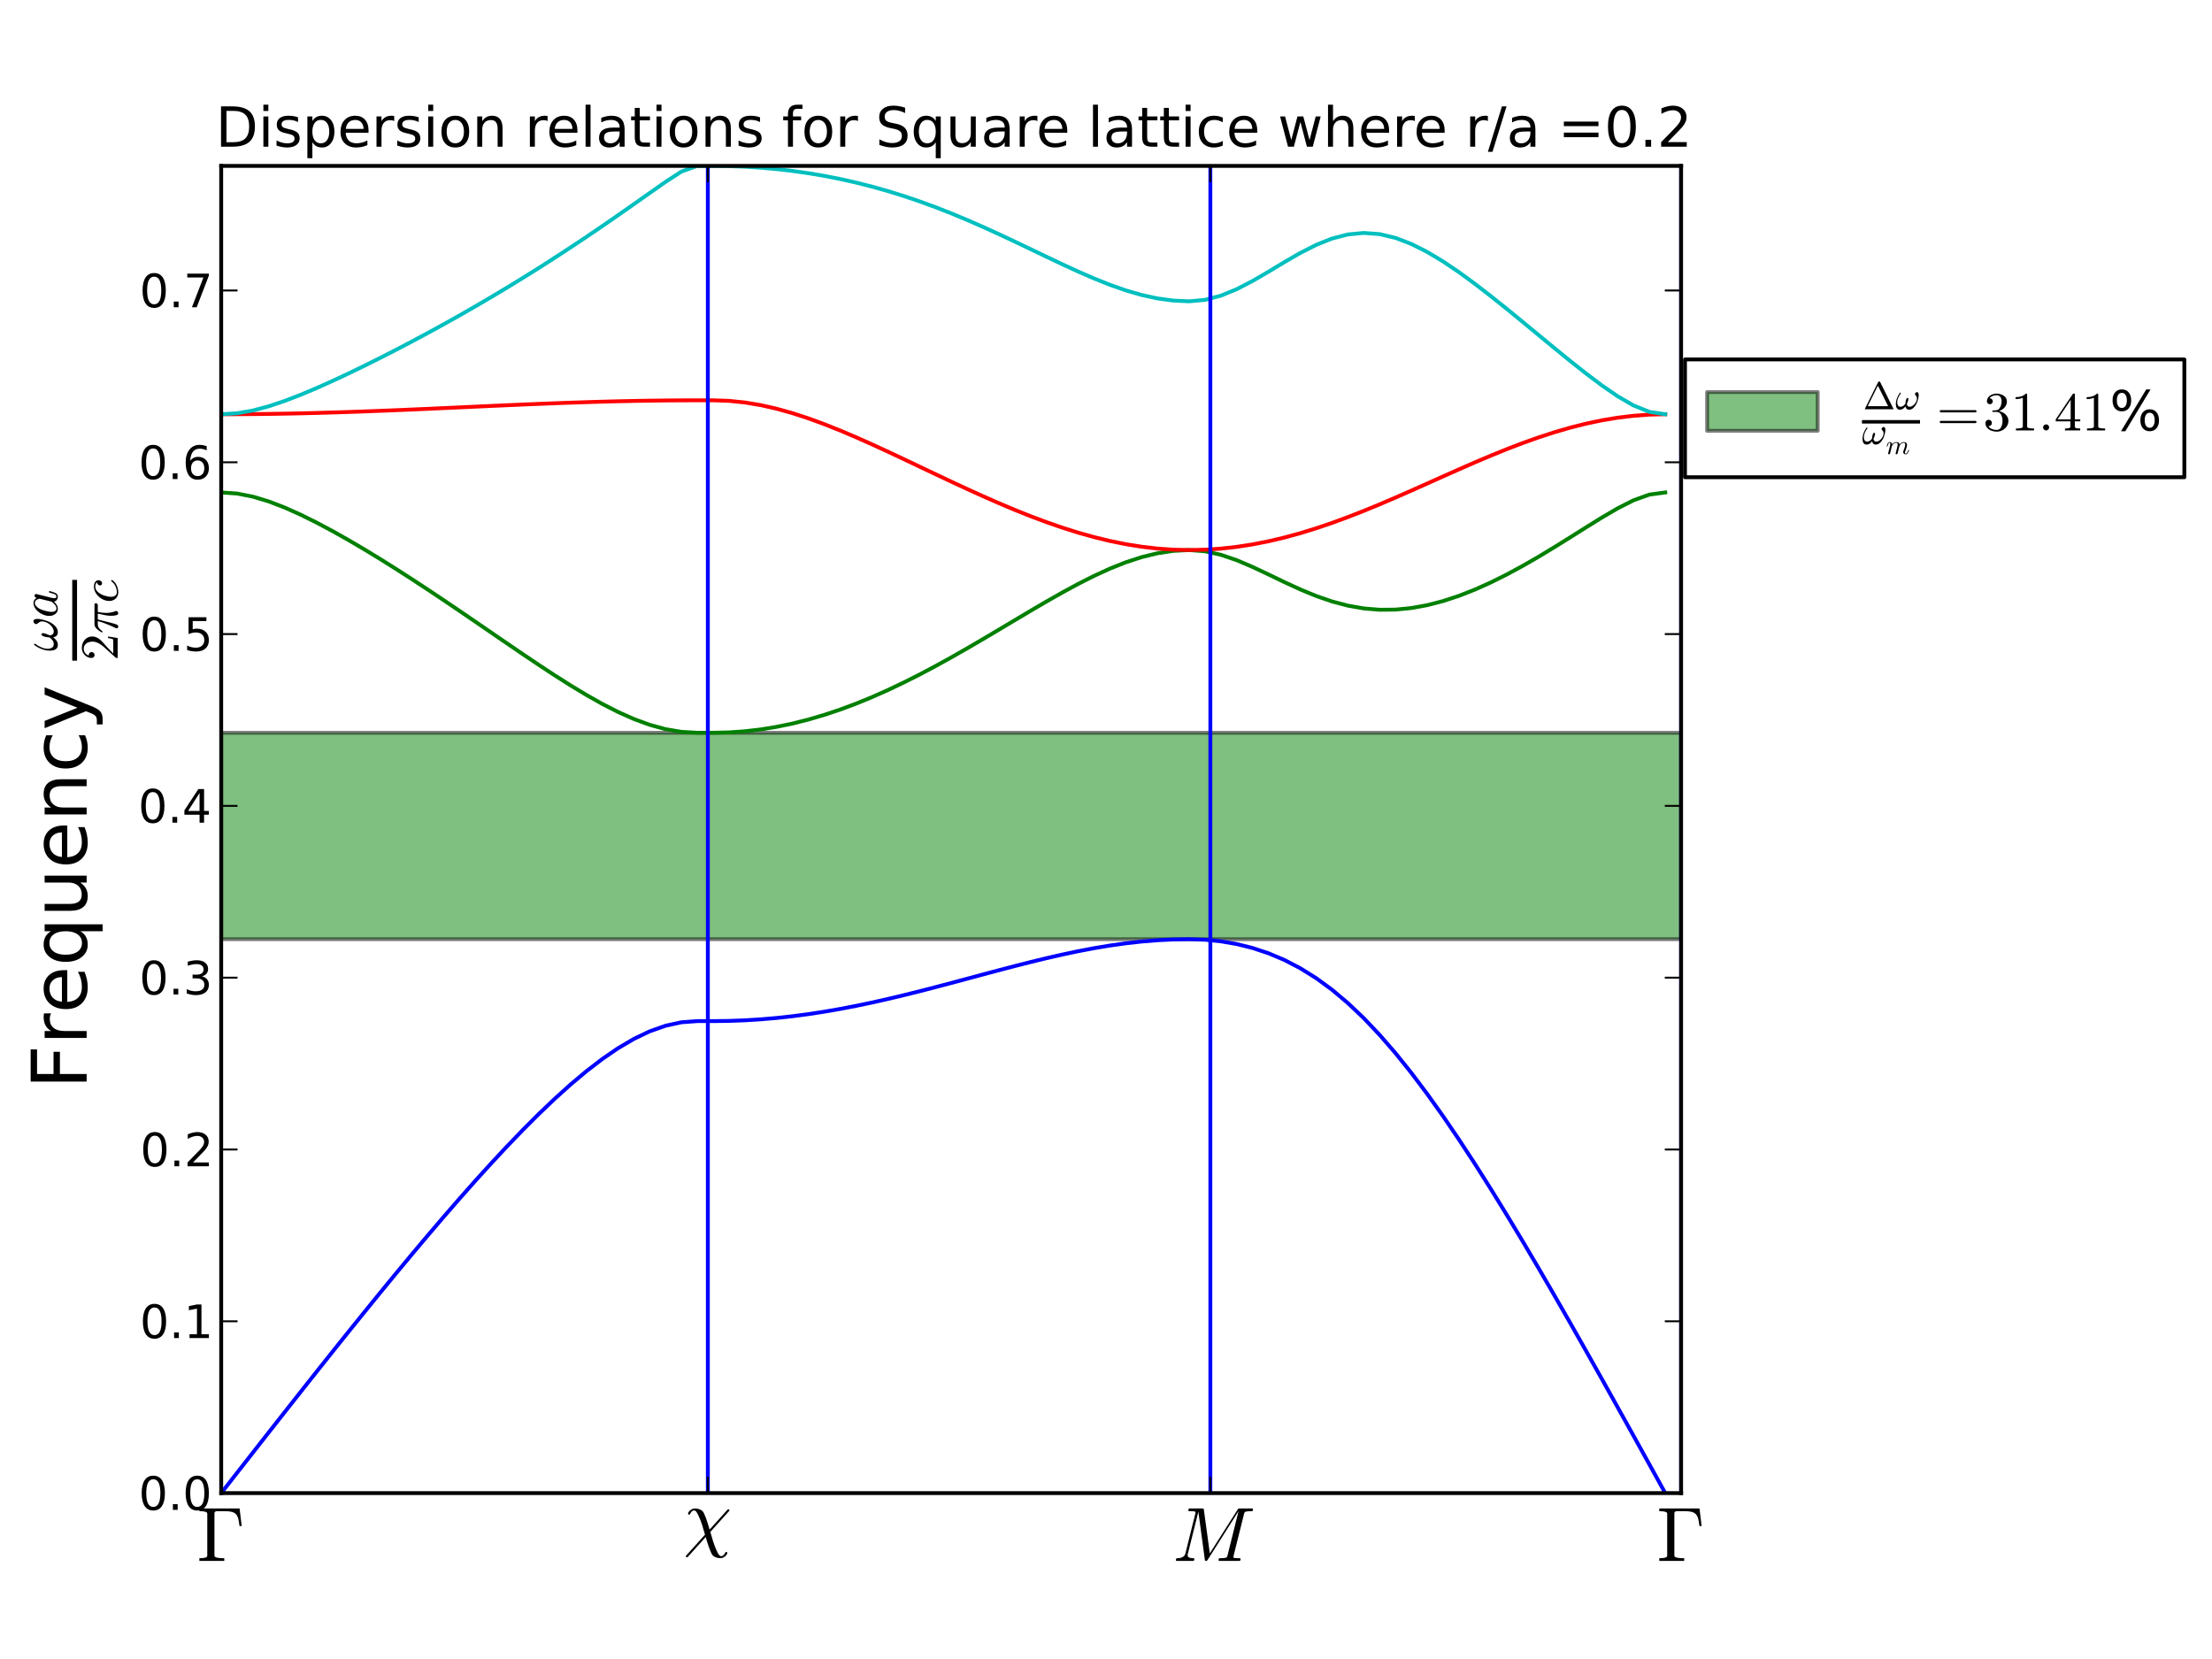 <?xml version="1.0" encoding="utf-8" standalone="no"?>
<!DOCTYPE svg PUBLIC "-//W3C//DTD SVG 1.1//EN"
  "http://www.w3.org/Graphics/SVG/1.1/DTD/svg11.dtd">
<!-- Created with matplotlib (http://matplotlib.sourceforge.net/) -->
<svg height="432pt" version="1.1" viewBox="0 0 576 432" width="576pt" xmlns="http://www.w3.org/2000/svg" xmlns:xlink="http://www.w3.org/1999/xlink">
 <defs>
  <style type="text/css">
*{stroke-linecap:square;stroke-linejoin:round;}
  </style>
 </defs>
 <g id="figure_1">
  <g id="patch_1">
   <path d="
M0 432
L576 432
L576 0
L0 0
z
" style="fill:#ffffff;"/>
  </g>
  <g id="axes_1">
   <g id="patch_2">
    <path d="
M57.6 388.8
L437.76 388.8
L437.76 43.2
L57.6 43.2
z
" style="fill:#ffffff;"/>
   </g>
   <g id="patch_3">
    <path clip-path="url(#p7004dcc9f7)" d="
M57.6 244.563
L57.6 190.811
L437.76 190.811
L437.76 244.563
z
" style="fill:#008000;opacity:0.5;stroke:#000000;"/>
   </g>
   <g id="line2d_1">
    <path clip-path="url(#p7004dcc9f7)" d="
M57.6 388.8
L61.732 383.519
L65.864 378.242
L69.996 372.973
L74.129 367.717
L78.261 362.478
L82.393 357.262
L86.525 352.071
L90.657 346.913
L94.79 341.791
L98.922 336.712
L103.054 331.683
L107.186 326.709
L111.318 321.8
L115.45 316.963
L119.583 312.208
L123.715 307.547
L127.847 302.992
L131.979 298.559
L136.111 294.266
L140.243 290.134
L144.376 286.189
L148.508 282.461
L152.64 278.986
L156.772 275.807
L160.904 272.973
L165.037 270.539
L169.169 268.562
L173.301 267.099
L177.433 266.199
L181.565 265.895
L185.697 265.895
L189.83 265.843
L193.962 265.689
L198.094 265.432
L202.226 265.077
L206.358 264.624
L210.49 264.078
L214.623 263.444
L218.755 262.727
L222.887 261.933
L227.019 261.068
L231.151 260.141
L235.283 259.158
L239.416 258.13
L243.548 257.065
L247.68 255.974
L251.812 254.867
L255.944 253.757
L260.077 252.653
L264.209 251.57
L268.341 250.52
L272.473 249.516
L276.605 248.571
L280.737 247.698
L284.87 246.91
L289.002 246.22
L293.134 245.638
L297.266 245.174
L301.398 244.837
L305.53 244.632
L309.663 244.563
L313.795 244.701
L317.927 245.12
L322.059 245.833
L326.191 246.862
L330.323 248.234
L334.456 249.979
L338.588 252.126
L342.72 254.701
L346.852 257.723
L350.984 261.196
L355.117 265.118
L359.249 269.474
L363.381 274.238
L367.513 279.38
L371.645 284.867
L375.777 290.662
L379.91 296.731
L384.042 303.04
L388.174 309.559
L392.306 316.261
L396.438 323.12
L400.57 330.112
L404.703 337.219
L408.835 344.422
L412.967 351.703
L417.099 359.049
L421.231 366.444
L425.363 373.876
L429.496 381.332
L433.628 388.8" style="fill:none;stroke:#0000ff;"/>
   </g>
   <g id="line2d_2">
    <path clip-path="url(#p7004dcc9f7)" d="
M57.6 128.234
L61.732 128.516
L65.864 129.326
L69.996 130.575
L74.129 132.165
L78.261 134.013
L82.393 136.058
L86.525 138.257
L90.657 140.58
L94.79 143.006
L98.922 145.521
L103.054 148.11
L107.186 150.765
L111.318 153.475
L115.45 156.232
L119.583 159.025
L123.715 161.844
L127.847 164.676
L131.979 167.507
L136.111 170.322
L140.243 173.098
L144.376 175.813
L148.508 178.436
L152.64 180.933
L156.772 183.263
L160.904 185.377
L165.037 187.22
L169.169 188.737
L173.301 189.871
L177.433 190.573
L181.565 190.811
L185.697 190.811
L189.83 190.714
L193.962 190.423
L198.094 189.941
L202.226 189.269
L206.358 188.412
L210.49 187.374
L214.623 186.161
L218.755 184.78
L222.887 183.239
L227.019 181.547
L231.151 179.714
L235.283 177.749
L239.416 175.667
L243.548 173.478
L247.68 171.199
L251.812 168.845
L255.944 166.434
L260.077 163.984
L264.209 161.52
L268.341 159.065
L272.473 156.648
L276.605 154.302
L280.737 152.063
L284.87 149.974
L289.002 148.079
L293.134 146.43
L297.266 145.077
L301.398 144.068
L305.53 143.444
L309.663 143.233
L313.795 143.552
L317.927 144.47
L322.059 145.882
L326.191 147.641
L330.323 149.591
L334.456 151.582
L338.588 153.483
L342.72 155.189
L346.852 156.616
L350.984 157.709
L355.117 158.434
L359.249 158.777
L363.381 158.739
L367.513 158.334
L371.645 157.584
L375.777 156.515
L379.91 155.155
L384.042 153.534
L388.174 151.681
L392.306 149.624
L396.438 147.391
L400.57 145.013
L404.703 142.519
L408.835 139.948
L412.967 137.348
L417.099 134.786
L421.231 132.371
L425.363 130.279
L429.496 128.788
L433.628 128.234" style="fill:none;stroke:#008000;"/>
   </g>
   <g id="line2d_3">
    <path clip-path="url(#p7004dcc9f7)" d="
M57.6 107.867
L61.732 107.858
L65.864 107.829
L69.996 107.781
L74.129 107.715
L78.261 107.632
L82.393 107.531
L86.525 107.415
L90.657 107.284
L94.79 107.14
L98.922 106.983
L103.054 106.817
L107.186 106.642
L111.318 106.46
L115.45 106.274
L119.583 106.085
L123.715 105.895
L127.847 105.707
L131.979 105.522
L136.111 105.343
L140.243 105.171
L144.376 105.009
L148.508 104.858
L152.64 104.721
L156.772 104.598
L160.904 104.492
L165.037 104.403
L169.169 104.333
L173.301 104.282
L177.433 104.251
L181.565 104.241
L185.697 104.241
L189.83 104.383
L193.962 104.806
L198.094 105.495
L202.226 106.43
L206.358 107.586
L210.49 108.934
L214.623 110.446
L218.755 112.094
L222.887 113.85
L227.019 115.689
L231.151 117.59
L235.283 119.53
L239.416 121.491
L243.548 123.455
L247.68 125.405
L251.812 127.325
L255.944 129.2
L260.077 131.015
L264.209 132.756
L268.341 134.408
L272.473 135.958
L276.605 137.391
L280.737 138.695
L284.87 139.855
L289.002 140.861
L293.134 141.701
L297.266 142.364
L301.398 142.845
L305.53 143.135
L309.663 143.233
L313.795 143.139
L317.927 142.861
L322.059 142.399
L326.191 141.759
L330.323 140.948
L334.456 139.972
L338.588 138.843
L342.72 137.571
L346.852 136.168
L350.984 134.651
L355.117 133.033
L359.249 131.331
L363.381 129.564
L367.513 127.75
L371.645 125.907
L375.777 124.057
L379.91 122.219
L384.042 120.414
L388.174 118.662
L392.306 116.983
L396.438 115.396
L400.57 113.921
L404.703 112.574
L408.835 111.372
L412.967 110.328
L417.099 109.457
L421.231 108.768
L425.363 108.27
L429.496 107.968
L433.628 107.867" style="fill:none;stroke:#ff0000;"/>
   </g>
   <g id="line2d_4">
    <path clip-path="url(#p7004dcc9f7)" d="
M57.6 107.867
L61.732 107.615
L65.864 106.894
L69.996 105.792
L74.129 104.404
L78.261 102.812
L82.393 101.073
L86.525 99.225
L90.657 97.294
L94.79 95.295
L98.922 93.237
L103.054 91.125
L107.186 88.963
L111.318 86.751
L115.45 84.489
L119.583 82.177
L123.715 79.812
L127.847 77.395
L131.979 74.924
L136.111 72.397
L140.243 69.814
L144.376 67.175
L148.508 64.479
L152.64 61.727
L156.772 58.923
L160.904 56.07
L165.037 53.176
L169.169 50.261
L173.301 47.37
L177.433 44.682
L181.565 43.2
L185.697 43.2
L189.83 43.252
L193.962 43.408
L198.094 43.67
L202.226 44.038
L206.358 44.513
L210.49 45.099
L214.623 45.797
L218.755 46.608
L222.887 47.536
L227.019 48.581
L231.151 49.744
L235.283 51.025
L239.416 52.422
L243.548 53.932
L247.68 55.55
L251.812 57.267
L255.944 59.073
L260.077 60.954
L264.209 62.891
L268.341 64.864
L272.473 66.846
L276.605 68.805
L280.737 70.705
L284.87 72.504
L289.002 74.155
L293.134 75.607
L297.266 76.809
L301.398 77.71
L305.53 78.27
L309.663 78.46
L313.795 78.082
L317.927 76.989
L322.059 75.293
L326.191 73.152
L330.323 70.745
L334.456 68.257
L338.588 65.874
L342.72 63.773
L346.852 62.119
L350.984 61.051
L355.117 60.657
L359.249 60.966
L363.381 61.948
L367.513 63.527
L371.645 65.606
L375.777 68.084
L379.91 70.872
L384.042 73.892
L388.174 77.082
L392.306 80.389
L396.438 83.769
L400.57 87.183
L404.703 90.592
L408.835 93.958
L412.967 97.231
L417.099 100.342
L421.231 103.184
L425.363 105.58
L429.496 107.253
L433.628 107.867" style="fill:none;stroke:#00bfbf;"/>
   </g>
   <g id="line2d_5">
    <path clip-path="url(#p7004dcc9f7)" d="
M184.32 388.8
L184.32 43.2" style="fill:none;stroke:#0000ff;"/>
   </g>
   <g id="line2d_6">
    <path clip-path="url(#p7004dcc9f7)" d="
M315.172 388.8
L315.172 43.2" style="fill:none;stroke:#0000ff;"/>
   </g>
   <g id="line2d_7">
    <path clip-path="url(#p7004dcc9f7)" d="
M437.76 388.8
L437.76 43.2" style="fill:none;stroke:#0000ff;"/>
   </g>
   <g id="matplotlib.axis_1">
    <g id="xtick_1">
     <g id="line2d_8">
      <defs>
       <path d="
M0 0
L0 -4" id="m0012dd4eef" style="stroke:#000000;stroke-linecap:butt;stroke-width:0.5;"/>
      </defs>
      <g>
       <use style="stroke:#000000;stroke-linecap:butt;stroke-width:0.5;" x="57.6" xlink:href="#m0012dd4eef" y="388.8"/>
      </g>
     </g>
     <g id="line2d_9">
      <defs>
       <path d="
M0 0
L0 4" id="m476344969c" style="stroke:#000000;stroke-linecap:butt;stroke-width:0.5;"/>
      </defs>
      <g>
       <use style="stroke:#000000;stroke-linecap:butt;stroke-width:0.5;" x="57.6" xlink:href="#m476344969c" y="43.2"/>
      </g>
     </g>
     <g id="text_1">
      <!-- $\Gamma$ -->
      <defs>
       <path d="
M3.078 0
L3.078 3.516
Q13.375 3.516 13.375 6.688
L13.375 61.625
Q13.375 64.797 3.078 64.797
L3.078 68.312
L55.422 68.312
L58.203 45.406
L55.328 45.406
Q54.594 51.766 53.641 55.219
Q52.688 58.688 50.734 60.812
Q48.781 62.938 45.266 63.859
Q41.75 64.797 35.5 64.797
L27.781 64.797
Q25.984 64.797 24.969 64.641
Q23.969 64.5 23.328 63.797
Q22.703 63.094 22.703 61.625
L22.703 6.688
Q22.703 3.516 35.5 3.516
L35.5 0
z
" id="Cmr10-a1"/>
      </defs>
      <g transform="translate(51.3 406.6)scale(0.2 -0.2)">
       <use transform="translate(0.0 0.688)" xlink:href="#Cmr10-a1"/>
      </g>
     </g>
    </g>
    <g id="xtick_2">
     <g id="line2d_10">
      <g>
       <use style="stroke:#000000;stroke-linecap:butt;stroke-width:0.5;" x="184.32" xlink:href="#m0012dd4eef" y="388.8"/>
      </g>
     </g>
     <g id="line2d_11">
      <g>
       <use style="stroke:#000000;stroke-linecap:butt;stroke-width:0.5;" x="184.32" xlink:href="#m476344969c" y="43.2"/>
      </g>
     </g>
     <g id="text_2">
      <!-- $\chi$ -->
      <defs>
       <path d="
M4.297 -19.391
Q3.812 -19.391 3.344 -18.969
Q2.875 -18.562 2.875 -18.109
Q2.875 -17.438 3.328 -17.094
L27.781 10.109
Q26.125 16.156 24.047 22.719
Q21.969 29.297 19.062 35.453
Q16.156 41.609 13.922 41.609
Q11.969 41.609 10.844 40.531
Q9.719 39.453 8.859 37.859
Q8.016 36.281 7.719 36.188
L6.5 36.188
Q6.203 36.188 5.953 36.516
Q5.719 36.859 5.719 37.203
Q5.719 38.812 7.109 40.453
Q8.5 42.094 10.516 43.141
Q12.547 44.188 14.312 44.188
Q18.266 44.188 21.484 42.766
Q24.703 41.359 26.312 38.188
Q27.734 35.156 29.047 31.656
Q30.375 28.172 31.562 24.219
Q32.766 20.266 33.797 16.703
L56.984 42.484
Q57.469 43.109 58.203 43.109
Q58.797 43.109 59.203 42.75
Q59.625 42.391 59.625 41.797
Q59.625 41.156 59.188 40.828
L34.719 13.625
Q35.891 9.188 38.234 1.781
Q40.578 -5.609 43.438 -11.766
Q46.297 -17.922 48.578 -17.922
Q50.438 -17.922 51.609 -16.812
Q52.781 -15.719 53.656 -14.156
Q54.547 -12.594 54.781 -12.5
L56 -12.5
Q56.781 -12.5 56.781 -13.484
Q56.781 -15.969 53.828 -18.234
Q50.875 -20.516 48.188 -20.516
Q44.281 -20.516 41.062 -19.094
Q37.844 -17.672 36.281 -14.5
Q32.562 -6.594 28.719 6.984
L5.516 -18.797
Q5.031 -19.391 4.297 -19.391" id="Cmmi10-c2"/>
      </defs>
      <g transform="translate(178.02 406.0)scale(0.2 -0.2)">
       <use transform="translate(0.0 21.812)" xlink:href="#Cmmi10-c2"/>
      </g>
     </g>
    </g>
    <g id="xtick_3">
     <g id="line2d_12">
      <g>
       <use style="stroke:#000000;stroke-linecap:butt;stroke-width:0.5;" x="315.172" xlink:href="#m0012dd4eef" y="388.8"/>
      </g>
     </g>
     <g id="line2d_13">
      <g>
       <use style="stroke:#000000;stroke-linecap:butt;stroke-width:0.5;" x="315.172" xlink:href="#m476344969c" y="43.2"/>
      </g>
     </g>
     <g id="text_3">
      <!-- $M$ -->
      <defs>
       <path d="
M5.078 0
Q4.109 0 4.109 1.312
Q4.156 1.562 4.297 2.141
Q4.438 2.734 4.688 3.125
Q4.938 3.516 5.422 3.516
Q14.938 3.516 16.5 9.625
L29.5 61.812
Q29.688 62.797 29.688 63.188
Q29.688 64.266 28.516 64.406
Q26.609 64.797 21.297 64.797
Q20.312 64.797 20.312 66.109
Q20.359 66.359 20.5 66.969
Q20.656 67.578 20.922 67.938
Q21.188 68.312 21.578 68.312
L39.203 68.312
Q40.328 68.312 40.484 67.188
L48.297 9.906
L84.719 67.188
Q85.406 68.312 86.625 68.312
L103.609 68.312
Q104.594 68.312 104.594 67
Q104.547 66.75 104.391 66.141
Q104.25 65.531 103.984 65.156
Q103.719 64.797 103.328 64.797
Q97.219 64.797 94.828 64.109
Q93.5 63.672 92.922 61.375
L79.203 6.5
Q79 5.516 79 5.078
Q79 4.688 79.125 4.422
Q79.25 4.156 79.469 4.078
Q79.688 4 80.172 3.906
Q82.078 3.516 87.406 3.516
Q88.375 3.516 88.375 2.203
Q88.031 0.781 87.828 0.391
Q87.641 0 86.719 0
L60.594 0
Q59.625 0 59.625 1.312
Q59.672 1.562 59.812 2.172
Q59.969 2.781 60.234 3.141
Q60.5 3.516 60.891 3.516
Q67 3.516 69.391 4.203
Q70.703 4.641 71.297 6.891
L85.688 64.797
L45.312 1.125
Q44.734 0 43.312 0
Q42.047 0 41.891 1.125
L33.406 64.016
L19.672 9.188
Q19.578 8.938 19.531 8.562
Q19.484 8.203 19.391 7.719
Q19.391 5.125 21.656 4.312
Q23.922 3.516 27.203 3.516
Q28.219 3.516 28.219 2.203
Q27.875 0.875 27.656 0.438
Q27.438 0 26.516 0
z
" id="Cmmi10-4d"/>
      </defs>
      <g transform="translate(305.372 406.6)scale(0.2 -0.2)">
       <use transform="translate(0.0 0.688)" xlink:href="#Cmmi10-4d"/>
      </g>
     </g>
    </g>
    <g id="xtick_4">
     <g id="line2d_14">
      <g>
       <use style="stroke:#000000;stroke-linecap:butt;stroke-width:0.5;" x="437.76" xlink:href="#m0012dd4eef" y="388.8"/>
      </g>
     </g>
     <g id="line2d_15">
      <g>
       <use style="stroke:#000000;stroke-linecap:butt;stroke-width:0.5;" x="437.76" xlink:href="#m476344969c" y="43.2"/>
      </g>
     </g>
     <g id="text_4">
      <!-- $\Gamma$ -->
      <g transform="translate(431.46 406.6)scale(0.2 -0.2)">
       <use transform="translate(0.0 0.688)" xlink:href="#Cmr10-a1"/>
      </g>
     </g>
    </g>
   </g>
   <g id="matplotlib.axis_2">
    <g id="ytick_1">
     <g id="line2d_16">
      <defs>
       <path d="
M0 0
L4 0" id="me8a85f7bf6" style="stroke:#000000;stroke-linecap:butt;stroke-width:0.5;"/>
      </defs>
      <g>
       <use style="stroke:#000000;stroke-linecap:butt;stroke-width:0.5;" x="57.6" xlink:href="#me8a85f7bf6" y="388.8"/>
      </g>
     </g>
     <g id="line2d_17">
      <defs>
       <path d="
M0 0
L-4 0" id="m1a32005dea" style="stroke:#000000;stroke-linecap:butt;stroke-width:0.5;"/>
      </defs>
      <g>
       <use style="stroke:#000000;stroke-linecap:butt;stroke-width:0.5;" x="437.76" xlink:href="#m1a32005dea" y="388.8"/>
      </g>
     </g>
     <g id="text_5">
      <!-- 0.0 -->
      <defs>
       <path d="
M31.781 66.406
Q24.172 66.406 20.328 58.906
Q16.5 51.422 16.5 36.375
Q16.5 21.391 20.328 13.891
Q24.172 6.391 31.781 6.391
Q39.453 6.391 43.281 13.891
Q47.125 21.391 47.125 36.375
Q47.125 51.422 43.281 58.906
Q39.453 66.406 31.781 66.406
M31.781 74.219
Q44.047 74.219 50.516 64.516
Q56.984 54.828 56.984 36.375
Q56.984 17.969 50.516 8.266
Q44.047 -1.422 31.781 -1.422
Q19.531 -1.422 13.062 8.266
Q6.594 17.969 6.594 36.375
Q6.594 54.828 13.062 64.516
Q19.531 74.219 31.781 74.219" id="DejaVuSans-30"/>
       <path d="
M10.688 12.406
L21 12.406
L21 0
L10.688 0
z
" id="DejaVuSans-2e"/>
      </defs>
      <g transform="translate(36.104 393.168)scale(0.12 -0.12)">
       <use xlink:href="#DejaVuSans-30"/>
       <use x="63.623" xlink:href="#DejaVuSans-2e"/>
       <use x="95.41" xlink:href="#DejaVuSans-30"/>
      </g>
     </g>
    </g>
    <g id="ytick_2">
     <g id="line2d_18">
      <g>
       <use style="stroke:#000000;stroke-linecap:butt;stroke-width:0.5;" x="57.6" xlink:href="#me8a85f7bf6" y="344.063"/>
      </g>
     </g>
     <g id="line2d_19">
      <g>
       <use style="stroke:#000000;stroke-linecap:butt;stroke-width:0.5;" x="437.76" xlink:href="#m1a32005dea" y="344.063"/>
      </g>
     </g>
     <g id="text_6">
      <!-- 0.1 -->
      <defs>
       <path d="
M12.406 8.297
L28.516 8.297
L28.516 63.922
L10.984 60.406
L10.984 69.391
L28.422 72.906
L38.281 72.906
L38.281 8.297
L54.391 8.297
L54.391 0
L12.406 0
z
" id="DejaVuSans-31"/>
      </defs>
      <g transform="translate(36.416 348.431)scale(0.12 -0.12)">
       <use xlink:href="#DejaVuSans-30"/>
       <use x="63.623" xlink:href="#DejaVuSans-2e"/>
       <use x="95.41" xlink:href="#DejaVuSans-31"/>
      </g>
     </g>
    </g>
    <g id="ytick_3">
     <g id="line2d_20">
      <g>
       <use style="stroke:#000000;stroke-linecap:butt;stroke-width:0.5;" x="57.6" xlink:href="#me8a85f7bf6" y="299.326"/>
      </g>
     </g>
     <g id="line2d_21">
      <g>
       <use style="stroke:#000000;stroke-linecap:butt;stroke-width:0.5;" x="437.76" xlink:href="#m1a32005dea" y="299.326"/>
      </g>
     </g>
     <g id="text_7">
      <!-- 0.2 -->
      <defs>
       <path d="
M19.188 8.297
L53.609 8.297
L53.609 0
L7.328 0
L7.328 8.297
Q12.938 14.109 22.625 23.891
Q32.328 33.688 34.812 36.531
Q39.547 41.844 41.422 45.531
Q43.312 49.219 43.312 52.781
Q43.312 58.594 39.234 62.25
Q35.156 65.922 28.609 65.922
Q23.969 65.922 18.812 64.312
Q13.672 62.703 7.812 59.422
L7.812 69.391
Q13.766 71.781 18.938 73
Q24.125 74.219 28.422 74.219
Q39.75 74.219 46.484 68.547
Q53.219 62.891 53.219 53.422
Q53.219 48.922 51.531 44.891
Q49.859 40.875 45.406 35.406
Q44.188 33.984 37.641 27.219
Q31.109 20.453 19.188 8.297" id="DejaVuSans-32"/>
      </defs>
      <g transform="translate(36.509 303.693)scale(0.12 -0.12)">
       <use xlink:href="#DejaVuSans-30"/>
       <use x="63.623" xlink:href="#DejaVuSans-2e"/>
       <use x="95.41" xlink:href="#DejaVuSans-32"/>
      </g>
     </g>
    </g>
    <g id="ytick_4">
     <g id="line2d_22">
      <g>
       <use style="stroke:#000000;stroke-linecap:butt;stroke-width:0.5;" x="57.6" xlink:href="#me8a85f7bf6" y="254.588"/>
      </g>
     </g>
     <g id="line2d_23">
      <g>
       <use style="stroke:#000000;stroke-linecap:butt;stroke-width:0.5;" x="437.76" xlink:href="#m1a32005dea" y="254.588"/>
      </g>
     </g>
     <g id="text_8">
      <!-- 0.3 -->
      <defs>
       <path d="
M40.578 39.312
Q47.656 37.797 51.625 33
Q55.609 28.219 55.609 21.188
Q55.609 10.406 48.188 4.484
Q40.766 -1.422 27.094 -1.422
Q22.516 -1.422 17.656 -0.516
Q12.797 0.391 7.625 2.203
L7.625 11.719
Q11.719 9.328 16.594 8.109
Q21.484 6.891 26.812 6.891
Q36.078 6.891 40.938 10.547
Q45.797 14.203 45.797 21.188
Q45.797 27.641 41.281 31.266
Q36.766 34.906 28.719 34.906
L20.219 34.906
L20.219 43.016
L29.109 43.016
Q36.375 43.016 40.234 45.922
Q44.094 48.828 44.094 54.297
Q44.094 59.906 40.109 62.906
Q36.141 65.922 28.719 65.922
Q24.656 65.922 20.016 65.031
Q15.375 64.156 9.812 62.312
L9.812 71.094
Q15.438 72.656 20.344 73.438
Q25.25 74.219 29.594 74.219
Q40.828 74.219 47.359 69.109
Q53.906 64.016 53.906 55.328
Q53.906 49.266 50.438 45.094
Q46.969 40.922 40.578 39.312" id="DejaVuSans-33"/>
      </defs>
      <g transform="translate(36.269 258.956)scale(0.12 -0.12)">
       <use xlink:href="#DejaVuSans-30"/>
       <use x="63.623" xlink:href="#DejaVuSans-2e"/>
       <use x="95.41" xlink:href="#DejaVuSans-33"/>
      </g>
     </g>
    </g>
    <g id="ytick_5">
     <g id="line2d_24">
      <g>
       <use style="stroke:#000000;stroke-linecap:butt;stroke-width:0.5;" x="57.6" xlink:href="#me8a85f7bf6" y="209.851"/>
      </g>
     </g>
     <g id="line2d_25">
      <g>
       <use style="stroke:#000000;stroke-linecap:butt;stroke-width:0.5;" x="437.76" xlink:href="#m1a32005dea" y="209.851"/>
      </g>
     </g>
     <g id="text_9">
      <!-- 0.4 -->
      <defs>
       <path d="
M37.797 64.312
L12.891 25.391
L37.797 25.391
z

M35.203 72.906
L47.609 72.906
L47.609 25.391
L58.016 25.391
L58.016 17.188
L47.609 17.188
L47.609 0
L37.797 0
L37.797 17.188
L4.891 17.188
L4.891 26.703
z
" id="DejaVuSans-34"/>
      </defs>
      <g transform="translate(35.981 214.219)scale(0.12 -0.12)">
       <use xlink:href="#DejaVuSans-30"/>
       <use x="63.623" xlink:href="#DejaVuSans-2e"/>
       <use x="95.41" xlink:href="#DejaVuSans-34"/>
      </g>
     </g>
    </g>
    <g id="ytick_6">
     <g id="line2d_26">
      <g>
       <use style="stroke:#000000;stroke-linecap:butt;stroke-width:0.5;" x="57.6" xlink:href="#me8a85f7bf6" y="165.114"/>
      </g>
     </g>
     <g id="line2d_27">
      <g>
       <use style="stroke:#000000;stroke-linecap:butt;stroke-width:0.5;" x="437.76" xlink:href="#m1a32005dea" y="165.114"/>
      </g>
     </g>
     <g id="text_10">
      <!-- 0.5 -->
      <defs>
       <path d="
M10.797 72.906
L49.516 72.906
L49.516 64.594
L19.828 64.594
L19.828 46.734
Q21.969 47.469 24.109 47.828
Q26.266 48.188 28.422 48.188
Q40.625 48.188 47.75 41.5
Q54.891 34.812 54.891 23.391
Q54.891 11.625 47.562 5.094
Q40.234 -1.422 26.906 -1.422
Q22.312 -1.422 17.547 -0.641
Q12.797 0.141 7.719 1.703
L7.719 11.625
Q12.109 9.234 16.797 8.062
Q21.484 6.891 26.703 6.891
Q35.156 6.891 40.078 11.328
Q45.016 15.766 45.016 23.391
Q45.016 31 40.078 35.438
Q35.156 39.891 26.703 39.891
Q22.75 39.891 18.812 39.016
Q14.891 38.141 10.797 36.281
z
" id="DejaVuSans-35"/>
      </defs>
      <g transform="translate(36.356 169.482)scale(0.12 -0.12)">
       <use xlink:href="#DejaVuSans-30"/>
       <use x="63.623" xlink:href="#DejaVuSans-2e"/>
       <use x="95.41" xlink:href="#DejaVuSans-35"/>
      </g>
     </g>
    </g>
    <g id="ytick_7">
     <g id="line2d_28">
      <g>
       <use style="stroke:#000000;stroke-linecap:butt;stroke-width:0.5;" x="57.6" xlink:href="#me8a85f7bf6" y="120.377"/>
      </g>
     </g>
     <g id="line2d_29">
      <g>
       <use style="stroke:#000000;stroke-linecap:butt;stroke-width:0.5;" x="437.76" xlink:href="#m1a32005dea" y="120.377"/>
      </g>
     </g>
     <g id="text_11">
      <!-- 0.6 -->
      <defs>
       <path d="
M33.016 40.375
Q26.375 40.375 22.484 35.828
Q18.609 31.297 18.609 23.391
Q18.609 15.531 22.484 10.953
Q26.375 6.391 33.016 6.391
Q39.656 6.391 43.531 10.953
Q47.406 15.531 47.406 23.391
Q47.406 31.297 43.531 35.828
Q39.656 40.375 33.016 40.375
M52.594 71.297
L52.594 62.312
Q48.875 64.062 45.094 64.984
Q41.312 65.922 37.594 65.922
Q27.828 65.922 22.672 59.328
Q17.531 52.734 16.797 39.406
Q19.672 43.656 24.016 45.922
Q28.375 48.188 33.594 48.188
Q44.578 48.188 50.953 41.516
Q57.328 34.859 57.328 23.391
Q57.328 12.156 50.688 5.359
Q44.047 -1.422 33.016 -1.422
Q20.359 -1.422 13.672 8.266
Q6.984 17.969 6.984 36.375
Q6.984 53.656 15.188 63.938
Q23.391 74.219 37.203 74.219
Q40.922 74.219 44.703 73.484
Q48.484 72.75 52.594 71.297" id="DejaVuSans-36"/>
      </defs>
      <g transform="translate(36.063 124.745)scale(0.12 -0.12)">
       <use xlink:href="#DejaVuSans-30"/>
       <use x="63.623" xlink:href="#DejaVuSans-2e"/>
       <use x="95.41" xlink:href="#DejaVuSans-36"/>
      </g>
     </g>
    </g>
    <g id="ytick_8">
     <g id="line2d_30">
      <g>
       <use style="stroke:#000000;stroke-linecap:butt;stroke-width:0.5;" x="57.6" xlink:href="#me8a85f7bf6" y="75.64"/>
      </g>
     </g>
     <g id="line2d_31">
      <g>
       <use style="stroke:#000000;stroke-linecap:butt;stroke-width:0.5;" x="437.76" xlink:href="#m1a32005dea" y="75.64"/>
      </g>
     </g>
     <g id="text_12">
      <!-- 0.7 -->
      <defs>
       <path d="
M8.203 72.906
L55.078 72.906
L55.078 68.703
L28.609 0
L18.312 0
L43.219 64.594
L8.203 64.594
z
" id="DejaVuSans-37"/>
      </defs>
      <g transform="translate(36.333 80.008)scale(0.12 -0.12)">
       <use xlink:href="#DejaVuSans-30"/>
       <use x="63.623" xlink:href="#DejaVuSans-2e"/>
       <use x="95.41" xlink:href="#DejaVuSans-37"/>
      </g>
     </g>
    </g>
    <g id="text_13">
     <!-- Frequency $ \frac{\omega a}{2\pi c} $ -->
     <defs>
      <path d="
M4.984 0
L4.984 2.688
Q4.984 2.938 5.172 3.219
L20.703 20.406
Q24.219 24.219 26.406 26.797
Q28.609 29.391 30.75 32.766
Q32.906 36.141 34.156 39.625
Q35.406 43.109 35.406 47.016
Q35.406 51.125 33.891 54.859
Q32.375 58.594 29.375 60.844
Q26.375 63.094 22.125 63.094
Q17.781 63.094 14.312 60.469
Q10.844 57.859 9.422 53.719
Q9.812 53.812 10.5 53.812
Q12.75 53.812 14.328 52.297
Q15.922 50.781 15.922 48.391
Q15.922 46.094 14.328 44.5
Q12.75 42.922 10.5 42.922
Q8.156 42.922 6.562 44.547
Q4.984 46.188 4.984 48.391
Q4.984 52.156 6.391 55.438
Q7.812 58.734 10.469 61.297
Q13.141 63.875 16.484 65.234
Q19.828 66.609 23.578 66.609
Q29.297 66.609 34.219 64.188
Q39.156 61.766 42.031 57.344
Q44.922 52.938 44.922 47.016
Q44.922 42.672 43.016 38.766
Q41.109 34.859 38.125 31.656
Q35.156 28.469 30.516 24.406
Q25.875 20.359 24.422 19
L13.094 8.109
L22.703 8.109
Q29.781 8.109 34.547 8.219
Q39.312 8.344 39.594 8.594
Q40.766 9.859 42 17.828
L44.922 17.828
L42.094 0
z
" id="Cmr10-32"/>
      <path d="
M54.891 33.016
L54.891 0
L45.906 0
L45.906 32.719
Q45.906 40.484 42.875 44.328
Q39.844 48.188 33.797 48.188
Q26.516 48.188 22.312 43.547
Q18.109 38.922 18.109 30.906
L18.109 0
L9.078 0
L9.078 54.688
L18.109 54.688
L18.109 46.188
Q21.344 51.125 25.703 53.562
Q30.078 56 35.797 56
Q45.219 56 50.047 50.172
Q54.891 44.344 54.891 33.016" id="DejaVuSans-6e"/>
      <path d="
M12.109 -1.125
Q6.453 -1.125 3.938 3.016
Q1.422 7.172 1.422 13.188
Q1.422 17.141 2.125 20.922
Q2.828 24.703 4.266 28.578
Q5.719 32.469 7.562 35.859
Q9.422 39.266 11.719 42.484
Q12.156 43.109 12.891 43.109
Q13.531 43.109 13.922 42.719
Q14.312 42.328 14.312 41.797
Q14.312 41.266 14.016 40.828
Q4.891 28.266 4.891 17.672
Q4.891 13.094 7 9.797
Q9.125 6.5 13.484 6.5
Q17.234 6.5 20.438 8.688
Q23.641 10.891 25.984 14.312
Q25.984 16.062 26.594 19.766
Q27.203 23.484 28.484 26.391
Q29.781 29.297 31.594 29.297
Q33.891 29.297 33.891 26.609
Q33.891 25.047 33.219 22.672
Q32.562 20.312 31.75 18.266
Q30.953 16.219 29.781 13.625
Q30.953 6.5 36.922 6.5
Q40.375 6.5 43.859 8.5
Q47.359 10.5 50.047 13.75
Q52.734 17 54.266 20.75
Q55.812 24.516 55.812 27.875
Q55.812 30.906 54.859 32.594
Q53.906 34.281 52.344 36.125
Q50.781 37.984 50.781 39.109
Q50.781 41.062 52.438 42.672
Q54.109 44.281 56 44.281
Q58.453 44.281 59.469 42.062
Q60.5 39.844 60.5 37.016
Q60.5 32.422 58.672 25.438
Q56.844 18.453 54.5 13.812
Q51.266 7.516 46.406 3.188
Q41.547 -1.125 35.5 -1.125
Q31.641 -1.125 29.266 1.188
Q26.906 3.516 26.219 7.516
Q23.438 3.562 19.875 1.219
Q16.312 -1.125 12.109 -1.125" id="Cmmi10-21"/>
      <path id="DejaVuSans-20"/>
      <path d="
M10.109 1.703
Q10.109 2.25 10.5 3.328
Q13.281 9.125 15.688 14.719
Q18.109 20.312 20.031 25.609
Q21.969 30.906 23.578 36.922
L17.188 36.922
Q13.531 36.922 10.344 34.625
Q7.172 32.328 5.078 28.812
Q4.891 28.422 4.5 28.422
L3.328 28.422
Q2.391 28.422 2.391 29.391
Q2.391 29.594 2.594 29.984
Q5.859 35.547 9.594 39.328
Q13.328 43.109 18.016 43.109
L54.297 43.109
Q55.328 43.109 56.047 42.422
Q56.781 41.75 56.781 40.578
Q56.781 39.109 55.734 38.016
Q54.688 36.922 53.219 36.922
L40.484 36.922
Q38.875 29.047 38.719 21.578
Q38.719 11.969 42.094 4.203
Q42.391 3.609 42.391 2.984
Q42.391 1.906 41.75 0.969
Q41.109 0.047 40.109 -0.531
Q39.109 -1.125 37.984 -1.125
Q35.359 -1.125 34.375 3.172
Q33.406 7.469 33.406 11.531
Q33.406 17.234 34.375 22.531
Q35.359 27.828 37.5 36.922
L26.609 36.922
Q18.703 4.891 17.094 1.609
Q15.672 -1.125 13.188 -1.125
Q11.969 -1.125 11.031 -0.312
Q10.109 0.484 10.109 1.703" id="Cmmi10-bc"/>
      <path d="
M11.719 11.922
Q11.719 7.562 13.938 4.531
Q16.156 1.516 20.312 1.516
Q26.266 1.516 31.75 4.25
Q37.25 6.984 40.719 11.812
Q41.016 12.109 41.5 12.109
Q42 12.109 42.5 11.547
Q43.016 10.984 43.016 10.5
Q43.016 10.109 42.828 9.906
Q39.156 4.781 32.953 1.828
Q26.766 -1.125 20.125 -1.125
Q15.328 -1.125 11.672 1.141
Q8.016 3.422 6 7.219
Q4 11.031 4 15.828
Q4 22.562 7.766 29.203
Q11.531 35.844 17.781 40.016
Q24.031 44.188 30.906 44.188
Q35.406 44.188 38.984 42.016
Q42.578 39.844 42.578 35.594
Q42.578 32.859 40.984 30.922
Q39.406 29 36.719 29
Q35.109 29 34 30
Q32.906 31 32.906 32.625
Q32.906 34.969 34.609 36.625
Q36.328 38.281 38.625 38.281
L38.812 38.281
Q37.641 39.984 35.422 40.797
Q33.203 41.609 30.812 41.609
Q24.953 41.609 20.547 36.594
Q16.156 31.594 13.938 24.625
Q11.719 17.672 11.719 11.922" id="Cmmi10-63"/>
      <path d="
M17.391 -1.125
Q11.078 -1.125 7.438 3.641
Q3.812 8.406 3.812 14.891
Q3.812 21.297 7.125 28.172
Q10.453 35.062 16.094 39.625
Q21.734 44.188 28.219 44.188
Q31.203 44.188 33.547 42.578
Q35.891 40.969 37.203 38.188
Q38.328 42.188 41.609 42.188
Q42.875 42.188 43.719 41.422
Q44.578 40.672 44.578 39.406
Q44.578 39.109 44.547 38.953
Q44.531 38.812 44.484 38.625
L37.5 10.688
Q36.812 7.719 36.812 5.812
Q36.812 1.516 39.703 1.516
Q42.828 1.516 44.453 5.484
Q46.094 9.469 47.219 14.703
Q47.406 15.281 48 15.281
L49.219 15.281
Q49.609 15.281 49.844 14.938
Q50.094 14.594 50.094 14.312
Q48.344 7.328 46.266 3.094
Q44.188 -1.125 39.5 -1.125
Q36.141 -1.125 33.547 0.844
Q30.953 2.828 30.328 6.109
Q23.875 -1.125 17.391 -1.125
M17.484 1.516
Q21.094 1.516 24.484 4.219
Q27.875 6.938 30.328 10.594
Q30.422 10.688 30.422 10.891
L35.797 32.625
L35.891 32.906
Q35.297 36.469 33.312 39.031
Q31.344 41.609 27.984 41.609
Q24.609 41.609 21.703 38.844
Q18.797 36.078 16.797 32.328
Q14.844 28.328 13.062 21.344
Q11.281 14.359 11.281 10.5
Q11.281 7.031 12.766 4.266
Q14.266 1.516 17.484 1.516" id="Cmmi10-61"/>
      <path d="
M9.812 72.906
L51.703 72.906
L51.703 64.594
L19.672 64.594
L19.672 43.109
L48.578 43.109
L48.578 34.812
L19.672 34.812
L19.672 0
L9.812 0
z
" id="DejaVuSans-46"/>
      <path d="
M32.172 -5.078
Q28.375 -14.844 24.75 -17.812
Q21.141 -20.797 15.094 -20.797
L7.906 -20.797
L7.906 -13.281
L13.188 -13.281
Q16.891 -13.281 18.938 -11.516
Q21 -9.766 23.484 -3.219
L25.094 0.875
L2.984 54.688
L12.5 54.688
L29.594 11.922
L46.688 54.688
L56.203 54.688
z
" id="DejaVuSans-79"/>
      <path d="
M8.5 21.578
L8.5 54.688
L17.484 54.688
L17.484 21.922
Q17.484 14.156 20.5 10.266
Q23.531 6.391 29.594 6.391
Q36.859 6.391 41.078 11.031
Q45.312 15.672 45.312 23.688
L45.312 54.688
L54.297 54.688
L54.297 0
L45.312 0
L45.312 8.406
Q42.047 3.422 37.719 1
Q33.406 -1.422 27.688 -1.422
Q18.266 -1.422 13.375 4.438
Q8.5 10.297 8.5 21.578
M31.109 56
z
" id="DejaVuSans-75"/>
      <path d="
M56.203 29.594
L56.203 25.203
L14.891 25.203
Q15.484 15.922 20.484 11.062
Q25.484 6.203 34.422 6.203
Q39.594 6.203 44.453 7.469
Q49.312 8.734 54.109 11.281
L54.109 2.781
Q49.266 0.734 44.188 -0.344
Q39.109 -1.422 33.891 -1.422
Q20.797 -1.422 13.156 6.188
Q5.516 13.812 5.516 26.812
Q5.516 40.234 12.766 48.109
Q20.016 56 32.328 56
Q43.359 56 49.781 48.891
Q56.203 41.797 56.203 29.594
M47.219 32.234
Q47.125 39.594 43.094 43.984
Q39.062 48.391 32.422 48.391
Q24.906 48.391 20.391 44.141
Q15.875 39.891 15.188 32.172
z
" id="DejaVuSans-65"/>
      <path d="
M14.797 27.297
Q14.797 17.391 18.875 11.75
Q22.953 6.109 30.078 6.109
Q37.203 6.109 41.297 11.75
Q45.406 17.391 45.406 27.297
Q45.406 37.203 41.297 42.844
Q37.203 48.484 30.078 48.484
Q22.953 48.484 18.875 42.844
Q14.797 37.203 14.797 27.297
M45.406 8.203
Q42.578 3.328 38.25 0.953
Q33.938 -1.422 27.875 -1.422
Q17.969 -1.422 11.734 6.484
Q5.516 14.406 5.516 27.297
Q5.516 40.188 11.734 48.094
Q17.969 56 27.875 56
Q33.938 56 38.25 53.625
Q42.578 51.266 45.406 46.391
L45.406 54.688
L54.391 54.688
L54.391 -20.797
L45.406 -20.797
z
" id="DejaVuSans-71"/>
      <path d="
M48.781 52.594
L48.781 44.188
Q44.969 46.297 41.141 47.344
Q37.312 48.391 33.406 48.391
Q24.656 48.391 19.812 42.844
Q14.984 37.312 14.984 27.297
Q14.984 17.281 19.812 11.734
Q24.656 6.203 33.406 6.203
Q37.312 6.203 41.141 7.25
Q44.969 8.297 48.781 10.406
L48.781 2.094
Q45.016 0.344 40.984 -0.531
Q36.969 -1.422 32.422 -1.422
Q20.062 -1.422 12.781 6.344
Q5.516 14.109 5.516 27.297
Q5.516 40.672 12.859 48.328
Q20.219 56 33.016 56
Q37.156 56 41.109 55.141
Q45.062 54.297 48.781 52.594" id="DejaVuSans-63"/>
      <path d="
M41.109 46.297
Q39.594 47.172 37.812 47.578
Q36.031 48 33.891 48
Q26.266 48 22.188 43.047
Q18.109 38.094 18.109 28.812
L18.109 0
L9.078 0
L9.078 54.688
L18.109 54.688
L18.109 46.188
Q20.953 51.172 25.484 53.578
Q30.031 56 36.531 56
Q37.453 56 38.578 55.875
Q39.703 55.766 41.062 55.516
z
" id="DejaVuSans-72"/>
     </defs>
     <g transform="translate(30.981 283.6)rotate(-90.0)scale(0.2 -0.2)">
      <use transform="translate(0.0 42.094)" xlink:href="#DejaVuSans-46"/>
      <use transform="translate(57.52 42.094)" xlink:href="#DejaVuSans-72"/>
      <use transform="translate(98.633 42.094)" xlink:href="#DejaVuSans-65"/>
      <use transform="translate(160.156 42.094)" xlink:href="#DejaVuSans-71"/>
      <use transform="translate(223.633 42.094)" xlink:href="#DejaVuSans-75"/>
      <use transform="translate(287.012 42.094)" xlink:href="#DejaVuSans-65"/>
      <use transform="translate(348.535 42.094)" xlink:href="#DejaVuSans-6e"/>
      <use transform="translate(411.914 42.094)" xlink:href="#DejaVuSans-63"/>
      <use transform="translate(466.895 42.094)" xlink:href="#DejaVuSans-79"/>
      <use transform="translate(526.074 42.094)" xlink:href="#DejaVuSans-20"/>
      <use transform="translate(569.861 80.381)scale(0.7)" xlink:href="#Cmmi10-21"/>
      <use transform="translate(613.406 80.381)scale(0.7)" xlink:href="#Cmmi10-61"/>
      <use transform="translate(557.861 1.717)scale(0.7)" xlink:href="#Cmr10-32"/>
      <use transform="translate(592.861 1.717)scale(0.7)" xlink:href="#Cmmi10-bc"/>
      <use transform="translate(632.749 1.717)scale(0.7)" xlink:href="#Cmmi10-63"/>
      <path d="
M557.861 54.594
L557.861 60.844
L662.998 60.844
L662.998 54.594
L557.861 54.594
z
"/>
     </g>
    </g>
   </g>
   <g id="patch_4">
    <path d="
M57.6 43.2
L437.76 43.2" style="fill:none;stroke:#000000;"/>
   </g>
   <g id="patch_5">
    <path d="
M437.76 388.8
L437.76 43.2" style="fill:none;stroke:#000000;"/>
   </g>
   <g id="patch_6">
    <path d="
M57.6 388.8
L437.76 388.8" style="fill:none;stroke:#000000;"/>
   </g>
   <g id="patch_7">
    <path d="
M57.6 388.8
L57.6 43.2" style="fill:none;stroke:#000000;"/>
   </g>
   <g id="text_14">
    <!-- Dispersion relations for Square lattice where r/a =0.2 -->
    <defs>
     <path d="
M25.391 72.906
L33.688 72.906
L8.297 -9.281
L0 -9.281
z
" id="DejaVuSans-2f"/>
     <path d="
M10.594 45.406
L73.188 45.406
L73.188 37.203
L10.594 37.203
z

M10.594 25.484
L73.188 25.484
L73.188 17.188
L10.594 17.188
z
" id="DejaVuSans-3d"/>
     <path d="
M30.609 48.391
Q23.391 48.391 19.188 42.75
Q14.984 37.109 14.984 27.297
Q14.984 17.484 19.156 11.844
Q23.344 6.203 30.609 6.203
Q37.797 6.203 41.984 11.859
Q46.188 17.531 46.188 27.297
Q46.188 37.016 41.984 42.703
Q37.797 48.391 30.609 48.391
M30.609 56
Q42.328 56 49.016 48.375
Q55.719 40.766 55.719 27.297
Q55.719 13.875 49.016 6.219
Q42.328 -1.422 30.609 -1.422
Q18.844 -1.422 12.172 6.219
Q5.516 13.875 5.516 27.297
Q5.516 40.766 12.172 48.375
Q18.844 56 30.609 56" id="DejaVuSans-6f"/>
     <path d="
M9.422 75.984
L18.406 75.984
L18.406 0
L9.422 0
z
" id="DejaVuSans-6c"/>
     <path d="
M19.672 64.797
L19.672 8.109
L31.594 8.109
Q46.688 8.109 53.688 14.938
Q60.688 21.781 60.688 36.531
Q60.688 51.172 53.688 57.984
Q46.688 64.797 31.594 64.797
z

M9.812 72.906
L30.078 72.906
Q51.266 72.906 61.172 64.094
Q71.094 55.281 71.094 36.531
Q71.094 17.672 61.125 8.828
Q51.172 0 30.078 0
L9.812 0
z
" id="DejaVuSans-44"/>
     <path d="
M53.516 70.516
L53.516 60.891
Q47.906 63.578 42.922 64.891
Q37.938 66.219 33.297 66.219
Q25.25 66.219 20.875 63.094
Q16.5 59.969 16.5 54.203
Q16.5 49.359 19.406 46.891
Q22.312 44.438 30.422 42.922
L36.375 41.703
Q47.406 39.594 52.656 34.297
Q57.906 29 57.906 20.125
Q57.906 9.516 50.797 4.047
Q43.703 -1.422 29.984 -1.422
Q24.812 -1.422 18.969 -0.25
Q13.141 0.922 6.891 3.219
L6.891 13.375
Q12.891 10.016 18.656 8.297
Q24.422 6.594 29.984 6.594
Q38.422 6.594 43.016 9.906
Q47.609 13.234 47.609 19.391
Q47.609 24.75 44.312 27.781
Q41.016 30.812 33.5 32.328
L27.484 33.5
Q16.453 35.688 11.516 40.375
Q6.594 45.062 6.594 53.422
Q6.594 63.094 13.406 68.656
Q20.219 74.219 32.172 74.219
Q37.312 74.219 42.625 73.281
Q47.953 72.359 53.516 70.516" id="DejaVuSans-53"/>
     <path d="
M54.891 33.016
L54.891 0
L45.906 0
L45.906 32.719
Q45.906 40.484 42.875 44.328
Q39.844 48.188 33.797 48.188
Q26.516 48.188 22.312 43.547
Q18.109 38.922 18.109 30.906
L18.109 0
L9.078 0
L9.078 75.984
L18.109 75.984
L18.109 46.188
Q21.344 51.125 25.703 53.562
Q30.078 56 35.797 56
Q45.219 56 50.047 50.172
Q54.891 44.344 54.891 33.016" id="DejaVuSans-68"/>
     <path d="
M9.422 54.688
L18.406 54.688
L18.406 0
L9.422 0
z

M9.422 75.984
L18.406 75.984
L18.406 64.594
L9.422 64.594
z
" id="DejaVuSans-69"/>
     <path d="
M37.109 75.984
L37.109 68.5
L28.516 68.5
Q23.688 68.5 21.797 66.547
Q19.922 64.594 19.922 59.516
L19.922 54.688
L34.719 54.688
L34.719 47.703
L19.922 47.703
L19.922 0
L10.891 0
L10.891 47.703
L2.297 47.703
L2.297 54.688
L10.891 54.688
L10.891 58.5
Q10.891 67.625 15.141 71.797
Q19.391 75.984 28.609 75.984
z
" id="DejaVuSans-66"/>
     <path d="
M18.312 70.219
L18.312 54.688
L36.812 54.688
L36.812 47.703
L18.312 47.703
L18.312 18.016
Q18.312 11.328 20.141 9.422
Q21.969 7.516 27.594 7.516
L36.812 7.516
L36.812 0
L27.594 0
Q17.188 0 13.234 3.875
Q9.281 7.766 9.281 18.016
L9.281 47.703
L2.688 47.703
L2.688 54.688
L9.281 54.688
L9.281 70.219
z
" id="DejaVuSans-74"/>
     <path d="
M4.203 54.688
L13.188 54.688
L24.422 12.016
L35.594 54.688
L46.188 54.688
L57.422 12.016
L68.609 54.688
L77.594 54.688
L63.281 0
L52.688 0
L40.922 44.828
L29.109 0
L18.5 0
z
" id="DejaVuSans-77"/>
     <path d="
M18.109 8.203
L18.109 -20.797
L9.078 -20.797
L9.078 54.688
L18.109 54.688
L18.109 46.391
Q20.953 51.266 25.266 53.625
Q29.594 56 35.594 56
Q45.562 56 51.781 48.094
Q58.016 40.188 58.016 27.297
Q58.016 14.406 51.781 6.484
Q45.562 -1.422 35.594 -1.422
Q29.594 -1.422 25.266 0.953
Q20.953 3.328 18.109 8.203
M48.688 27.297
Q48.688 37.203 44.609 42.844
Q40.531 48.484 33.406 48.484
Q26.266 48.484 22.188 42.844
Q18.109 37.203 18.109 27.297
Q18.109 17.391 22.188 11.75
Q26.266 6.109 33.406 6.109
Q40.531 6.109 44.609 11.75
Q48.688 17.391 48.688 27.297" id="DejaVuSans-70"/>
     <path d="
M44.281 53.078
L44.281 44.578
Q40.484 46.531 36.375 47.5
Q32.281 48.484 27.875 48.484
Q21.188 48.484 17.844 46.438
Q14.5 44.391 14.5 40.281
Q14.5 37.156 16.891 35.375
Q19.281 33.594 26.516 31.984
L29.594 31.297
Q39.156 29.25 43.188 25.516
Q47.219 21.781 47.219 15.094
Q47.219 7.469 41.188 3.016
Q35.156 -1.422 24.609 -1.422
Q20.219 -1.422 15.453 -0.562
Q10.688 0.297 5.422 2
L5.422 11.281
Q10.406 8.688 15.234 7.391
Q20.062 6.109 24.812 6.109
Q31.156 6.109 34.562 8.281
Q37.984 10.453 37.984 14.406
Q37.984 18.062 35.516 20.016
Q33.062 21.969 24.703 23.781
L21.578 24.516
Q13.234 26.266 9.516 29.906
Q5.812 33.547 5.812 39.891
Q5.812 47.609 11.281 51.797
Q16.75 56 26.812 56
Q31.781 56 36.172 55.266
Q40.578 54.547 44.281 53.078" id="DejaVuSans-73"/>
     <path d="
M34.281 27.484
Q23.391 27.484 19.188 25
Q14.984 22.516 14.984 16.5
Q14.984 11.719 18.141 8.906
Q21.297 6.109 26.703 6.109
Q34.188 6.109 38.703 11.406
Q43.219 16.703 43.219 25.484
L43.219 27.484
z

M52.203 31.203
L52.203 0
L43.219 0
L43.219 8.297
Q40.141 3.328 35.547 0.953
Q30.953 -1.422 24.312 -1.422
Q15.922 -1.422 10.953 3.297
Q6 8.016 6 15.922
Q6 25.141 12.172 29.828
Q18.359 34.516 30.609 34.516
L43.219 34.516
L43.219 35.406
Q43.219 41.609 39.141 45
Q35.062 48.391 27.688 48.391
Q23 48.391 18.547 47.266
Q14.109 46.141 10.016 43.891
L10.016 52.203
Q14.938 54.109 19.578 55.047
Q24.219 56 28.609 56
Q40.484 56 46.344 49.844
Q52.203 43.703 52.203 31.203" id="DejaVuSans-61"/>
    </defs>
    <g transform="translate(56.142 38.2)scale(0.144 -0.144)">
     <use xlink:href="#DejaVuSans-44"/>
     <use x="77.002" xlink:href="#DejaVuSans-69"/>
     <use x="104.785" xlink:href="#DejaVuSans-73"/>
     <use x="156.885" xlink:href="#DejaVuSans-70"/>
     <use x="220.361" xlink:href="#DejaVuSans-65"/>
     <use x="281.885" xlink:href="#DejaVuSans-72"/>
     <use x="322.998" xlink:href="#DejaVuSans-73"/>
     <use x="375.098" xlink:href="#DejaVuSans-69"/>
     <use x="402.881" xlink:href="#DejaVuSans-6f"/>
     <use x="464.062" xlink:href="#DejaVuSans-6e"/>
     <use x="527.441" xlink:href="#DejaVuSans-20"/>
     <use x="559.229" xlink:href="#DejaVuSans-72"/>
     <use x="598.092" xlink:href="#DejaVuSans-65"/>
     <use x="659.615" xlink:href="#DejaVuSans-6c"/>
     <use x="687.398" xlink:href="#DejaVuSans-61"/>
     <use x="748.678" xlink:href="#DejaVuSans-74"/>
     <use x="787.887" xlink:href="#DejaVuSans-69"/>
     <use x="815.67" xlink:href="#DejaVuSans-6f"/>
     <use x="876.852" xlink:href="#DejaVuSans-6e"/>
     <use x="940.23" xlink:href="#DejaVuSans-73"/>
     <use x="992.33" xlink:href="#DejaVuSans-20"/>
     <use x="1024.117" xlink:href="#DejaVuSans-66"/>
     <use x="1059.322" xlink:href="#DejaVuSans-6f"/>
     <use x="1120.504" xlink:href="#DejaVuSans-72"/>
     <use x="1161.617" xlink:href="#DejaVuSans-20"/>
     <use x="1193.404" xlink:href="#DejaVuSans-53"/>
     <use x="1256.881" xlink:href="#DejaVuSans-71"/>
     <use x="1320.357" xlink:href="#DejaVuSans-75"/>
     <use x="1383.736" xlink:href="#DejaVuSans-61"/>
     <use x="1445.016" xlink:href="#DejaVuSans-72"/>
     <use x="1483.879" xlink:href="#DejaVuSans-65"/>
     <use x="1545.402" xlink:href="#DejaVuSans-20"/>
     <use x="1577.189" xlink:href="#DejaVuSans-6c"/>
     <use x="1604.973" xlink:href="#DejaVuSans-61"/>
     <use x="1666.252" xlink:href="#DejaVuSans-74"/>
     <use x="1705.461" xlink:href="#DejaVuSans-74"/>
     <use x="1744.67" xlink:href="#DejaVuSans-69"/>
     <use x="1772.453" xlink:href="#DejaVuSans-63"/>
     <use x="1827.434" xlink:href="#DejaVuSans-65"/>
     <use x="1888.957" xlink:href="#DejaVuSans-20"/>
     <use x="1920.744" xlink:href="#DejaVuSans-77"/>
     <use x="2002.531" xlink:href="#DejaVuSans-68"/>
     <use x="2065.91" xlink:href="#DejaVuSans-65"/>
     <use x="2127.434" xlink:href="#DejaVuSans-72"/>
     <use x="2166.297" xlink:href="#DejaVuSans-65"/>
     <use x="2227.82" xlink:href="#DejaVuSans-20"/>
     <use x="2259.607" xlink:href="#DejaVuSans-72"/>
     <use x="2300.721" xlink:href="#DejaVuSans-2f"/>
     <use x="2334.412" xlink:href="#DejaVuSans-61"/>
     <use x="2395.691" xlink:href="#DejaVuSans-20"/>
     <use x="2427.479" xlink:href="#DejaVuSans-3d"/>
     <use x="2511.268" xlink:href="#DejaVuSans-30"/>
     <use x="2574.891" xlink:href="#DejaVuSans-2e"/>
     <use x="2606.678" xlink:href="#DejaVuSans-32"/>
    </g>
   </g>
  </g>
  <g id="legend_1">
   <g id="patch_8">
    <path d="
M438.768 124.272
L568.8 124.272
L568.8 93.6
L438.768 93.6
L438.768 124.272
z
" style="fill:#ffffff;stroke:#000000;"/>
   </g>
   <g id="patch_9">
    <path d="
M444.528 112.176
L473.328 112.176
L473.328 102.096
L444.528 102.096
z
" style="fill:#008000;opacity:0.5;stroke:#000000;"/>
   </g>
   <g id="text_15">
    <!-- $\frac{\Delta\omega}{\omega_m} =31.41$% -->
    <defs>
     <path d="
M9.516 7.719
Q11.859 4.297 15.812 2.641
Q19.781 0.984 24.312 0.984
Q30.125 0.984 32.562 5.938
Q35.016 10.891 35.016 17.188
Q35.016 20.016 34.5 22.844
Q33.984 25.688 32.766 28.125
Q31.547 30.562 29.422 32.031
Q27.297 33.5 24.219 33.5
L17.578 33.5
Q16.703 33.5 16.703 34.422
L16.703 35.297
Q16.703 36.078 17.578 36.078
L23.094 36.531
Q26.609 36.531 28.922 39.156
Q31.25 41.797 32.328 45.578
Q33.406 49.359 33.406 52.781
Q33.406 57.562 31.156 60.641
Q28.906 63.719 24.312 63.719
Q20.516 63.719 17.047 62.281
Q13.578 60.844 11.531 57.906
Q11.719 57.953 11.859 57.984
Q12.016 58.016 12.203 58.016
Q14.453 58.016 15.969 56.453
Q17.484 54.891 17.484 52.688
Q17.484 50.531 15.969 48.969
Q14.453 47.406 12.203 47.406
Q10.016 47.406 8.453 48.969
Q6.891 50.531 6.891 52.688
Q6.891 56.984 9.469 60.156
Q12.062 63.328 16.141 64.969
Q20.219 66.609 24.312 66.609
Q27.344 66.609 30.703 65.703
Q34.078 64.797 36.812 63.109
Q39.547 61.422 41.281 58.781
Q43.016 56.156 43.016 52.781
Q43.016 48.578 41.141 45.016
Q39.266 41.453 35.984 38.859
Q32.719 36.281 28.812 35.016
Q33.156 34.188 37.062 31.734
Q40.969 29.297 43.328 25.484
Q45.703 21.688 45.703 17.281
Q45.703 11.766 42.672 7.297
Q39.656 2.828 34.719 0.312
Q29.781 -2.203 24.312 -2.203
Q19.625 -2.203 14.906 -0.406
Q10.203 1.375 7.203 4.938
Q4.203 8.5 4.203 13.484
Q4.203 15.969 5.859 17.625
Q7.516 19.281 10.016 19.281
Q11.625 19.281 12.969 18.531
Q14.312 17.781 15.062 16.406
Q15.828 15.047 15.828 13.484
Q15.828 11.031 14.109 9.375
Q12.406 7.719 10.016 7.719
z
" id="Cmr10-33"/>
     <path d="
M9.281 0
L9.281 3.516
Q21.781 3.516 21.781 6.688
L21.781 59.188
Q16.609 56.688 8.688 56.688
L8.688 60.203
Q20.953 60.203 27.203 66.609
L28.609 66.609
Q28.953 66.609 29.266 66.328
Q29.594 66.062 29.594 65.719
L29.594 6.688
Q29.594 3.516 42.094 3.516
L42.094 0
z
" id="Cmr10-31"/>
     <path d="
M7.719 1.703
Q7.719 2.297 7.812 2.594
L15.281 32.422
Q16.016 35.203 16.016 37.312
Q16.016 41.609 13.094 41.609
Q9.969 41.609 8.453 37.859
Q6.938 34.125 5.516 28.422
Q5.516 28.125 5.219 27.953
Q4.938 27.781 4.688 27.781
L3.516 27.781
Q3.172 27.781 2.922 28.141
Q2.688 28.516 2.688 28.812
Q3.766 33.156 4.766 36.172
Q5.766 39.203 7.891 41.688
Q10.016 44.188 13.188 44.188
Q16.938 44.188 19.812 41.812
Q22.703 39.453 22.703 35.797
Q25.688 39.703 29.688 41.938
Q33.688 44.188 38.188 44.188
Q42.922 44.188 46.359 41.766
Q49.812 39.359 49.812 34.906
Q52.875 39.266 57 41.719
Q61.141 44.188 66.016 44.188
Q71.188 44.188 74.328 41.375
Q77.484 38.578 77.484 33.406
Q77.484 29.297 75.656 23.484
Q73.828 17.672 71.094 10.5
Q69.672 7.031 69.672 4.5
Q69.672 1.516 72.016 1.516
Q75.922 1.516 78.516 5.703
Q81.109 9.906 82.172 14.703
Q82.469 15.281 83.016 15.281
L84.188 15.281
Q84.578 15.281 84.844 15.016
Q85.109 14.75 85.109 14.406
Q85.109 14.312 85.016 14.109
Q83.641 8.453 80.25 3.656
Q76.859 -1.125 71.781 -1.125
Q68.266 -1.125 65.766 1.297
Q63.281 3.719 63.281 7.172
Q63.281 8.938 64.109 11.078
Q66.938 18.609 68.812 24.516
Q70.703 30.422 70.703 34.906
Q70.703 37.703 69.578 39.656
Q68.453 41.609 65.828 41.609
Q60.359 41.609 56.344 38.25
Q52.344 34.906 49.422 29.391
Q49.219 28.422 49.125 27.875
L42.672 2.203
Q42.328 0.828 41.125 -0.141
Q39.938 -1.125 38.484 -1.125
Q37.312 -1.125 36.406 -0.344
Q35.5 0.438 35.5 1.703
Q35.5 2.297 35.594 2.594
L42 28.078
Q43.016 32.172 43.016 34.906
Q43.016 37.703 41.859 39.656
Q40.719 41.609 37.984 41.609
Q34.328 41.609 31.25 39.984
Q28.172 38.375 25.875 35.719
Q23.578 33.062 21.688 29.391
L14.891 2.203
Q14.547 0.828 13.344 -0.141
Q12.156 -1.125 10.688 -1.125
Q9.469 -1.125 8.594 -0.344
Q7.719 0.438 7.719 1.703" id="Cmmi10-6d"/>
     <path d="
M2.781 16.5
L2.781 20.016
L33.688 66.109
Q34.031 66.609 34.719 66.609
L36.188 66.609
Q37.312 66.609 37.312 65.484
L37.312 20.016
L47.125 20.016
L47.125 16.5
L37.312 16.5
L37.312 6.688
Q37.312 4.641 40.234 4.078
Q43.172 3.516 47.016 3.516
L47.016 0
L19.484 0
L19.484 3.516
Q23.344 3.516 26.266 4.078
Q29.203 4.641 29.203 6.688
L29.203 16.5
z

M6.109 20.016
L29.781 20.016
L29.781 55.422
z
" id="Cmr10-34"/>
     <path d="
M5.422 0
Q4.594 0 4.594 0.781
Q4.641 0.875 4.656 0.922
Q4.688 0.984 4.688 1.125
L39.109 70.516
Q39.547 71.578 40.922 71.578
L42.281 71.578
Q43.656 71.578 44.094 70.516
L78.516 1.125
Q78.562 1.031 78.578 0.953
Q78.609 0.875 78.609 0.781
Q78.609 0 77.781 0
z

M12.016 8.016
L64.703 8.016
L38.375 61.078
z
" id="Cmr10-a2"/>
     <path d="
M72.703 32.078
Q68.453 32.078 66.031 28.469
Q63.625 24.859 63.625 18.406
Q63.625 12.062 66.031 8.422
Q68.453 4.781 72.703 4.781
Q76.859 4.781 79.266 8.422
Q81.688 12.062 81.688 18.406
Q81.688 24.812 79.266 28.438
Q76.859 32.078 72.703 32.078
M72.703 38.281
Q80.422 38.281 84.953 32.906
Q89.5 27.547 89.5 18.406
Q89.5 9.281 84.938 3.922
Q80.375 -1.422 72.703 -1.422
Q64.891 -1.422 60.344 3.922
Q55.812 9.281 55.812 18.406
Q55.812 27.594 60.375 32.938
Q64.938 38.281 72.703 38.281
M22.312 68.016
Q18.109 68.016 15.688 64.375
Q13.281 60.75 13.281 54.391
Q13.281 47.953 15.672 44.328
Q18.062 40.719 22.312 40.719
Q26.562 40.719 28.969 44.328
Q31.391 47.953 31.391 54.391
Q31.391 60.688 28.953 64.344
Q26.516 68.016 22.312 68.016
M66.406 74.219
L74.219 74.219
L28.609 -1.422
L20.797 -1.422
z

M22.312 74.219
Q30.031 74.219 34.609 68.875
Q39.203 63.531 39.203 54.391
Q39.203 45.172 34.641 39.844
Q30.078 34.516 22.312 34.516
Q14.547 34.516 10.031 39.859
Q5.516 45.219 5.516 54.391
Q5.516 63.484 10.047 68.844
Q14.594 74.219 22.312 74.219" id="DejaVuSans-25"/>
     <path d="
M7.516 13.281
Q6.688 13.281 6.141 13.906
Q5.609 14.547 5.609 15.281
Q5.609 16.109 6.141 16.688
Q6.688 17.281 7.516 17.281
L70.312 17.281
Q71.047 17.281 71.578 16.688
Q72.125 16.109 72.125 15.281
Q72.125 14.547 71.578 13.906
Q71.047 13.281 70.312 13.281
z

M7.516 32.719
Q6.688 32.719 6.141 33.297
Q5.609 33.891 5.609 34.719
Q5.609 35.453 6.141 36.078
Q6.688 36.719 7.516 36.719
L70.312 36.719
Q71.047 36.719 71.578 36.078
Q72.125 35.453 72.125 34.719
Q72.125 33.891 71.578 33.297
Q71.047 32.719 70.312 32.719
z
" id="Cmr10-3d"/>
     <path d="
M8.406 5.516
Q8.406 7.766 10.062 9.375
Q11.719 10.984 13.922 10.984
Q15.281 10.984 16.594 10.25
Q17.922 9.516 18.656 8.203
Q19.391 6.891 19.391 5.516
Q19.391 3.328 17.766 1.656
Q16.156 0 13.922 0
Q11.719 0 10.062 1.656
Q8.406 3.328 8.406 5.516" id="Cmmi10-3a"/>
    </defs>
    <g transform="translate(484.848 118.512)scale(0.144 -0.144)">
     <use transform="translate(2.0 82.895)scale(0.7)" xlink:href="#Cmr10-a2"/>
     <use transform="translate(60.311 82.895)scale(0.7)" xlink:href="#Cmmi10-21"/>
     <use transform="translate(0.0 19.861)scale(0.7)" xlink:href="#Cmmi10-21"/>
     <use transform="translate(43.545 2.004)scale(0.49)" xlink:href="#Cmmi10-6d"/>
     <use transform="translate(135.059 44.608)" xlink:href="#Cmr10-3d"/>
     <use transform="translate(219.117 44.608)" xlink:href="#Cmr10-33"/>
     <use transform="translate(269.117 44.608)" xlink:href="#Cmr10-31"/>
     <use transform="translate(319.117 44.608)" xlink:href="#Cmmi10-3a"/>
     <use transform="translate(347.66 44.608)" xlink:href="#Cmr10-34"/>
     <use transform="translate(397.66 44.608)" xlink:href="#Cmr10-31"/>
     <use transform="translate(447.66 44.608)" xlink:href="#DejaVuSans-25"/>
     <path d="
M0 57.108
L0 63.358
L105 63.358
L105 57.108
L0 57.108
z
"/>
    </g>
   </g>
  </g>
 </g>
 <defs>
  <clipPath id="p7004dcc9f7">
   <rect height="345.6" width="380.16" x="57.6" y="43.2"/>
  </clipPath>
 </defs>
</svg>
